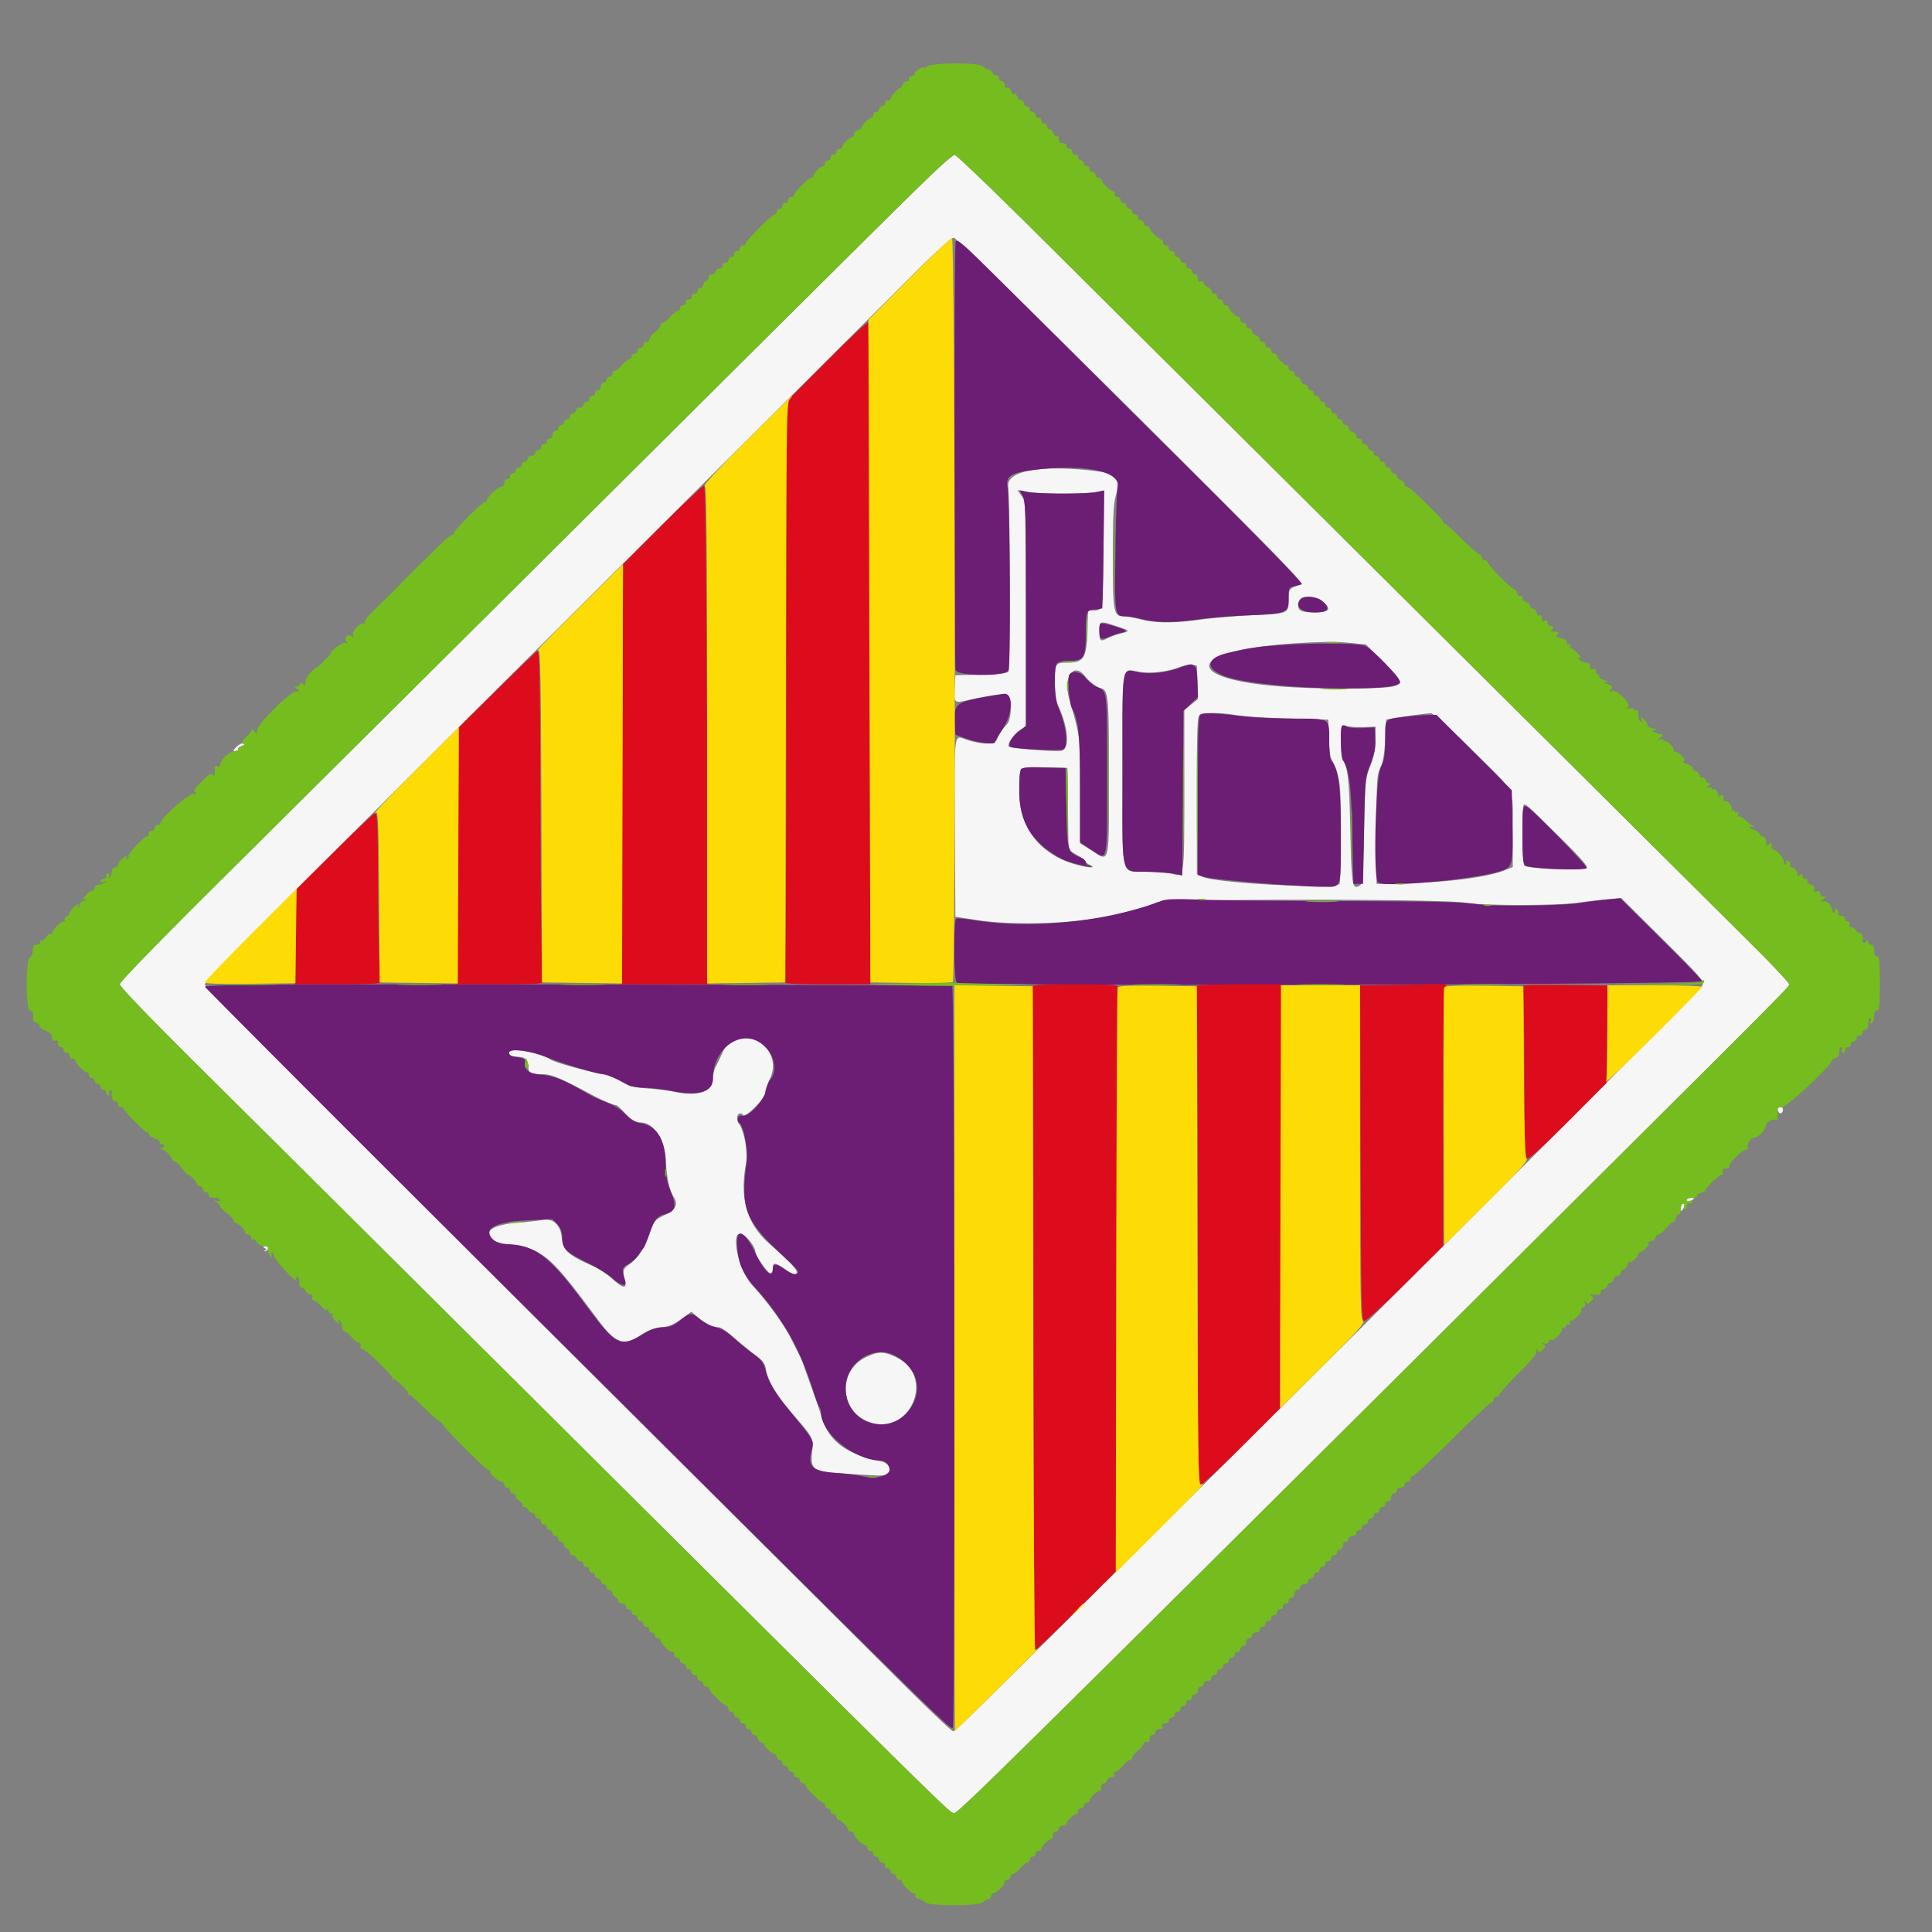<svg xmlns="http://www.w3.org/2000/svg" width="400" height="400"><rect width="100%" height="100%" fill="#808080" stroke="none"/><g fill-rule="evenodd"><path d="M187.8 41.049c-5.06 4.989-33.737 33.478-63.727 63.311-29.99 29.832-64.595 64.231-76.9 76.442C32.714 195.15 24.8 203.282 24.8 203.79c0 .507 6.402 7.135 17.964 18.599 9.881 9.796 44.486 44.184 76.9 76.418 77.385 76.952 77.02 76.593 77.892 76.593.81 0 12.48-11.506 102.39-100.95 73.475-73.094 70.454-70.063 70.454-70.685 0-.295-3.034-3.557-6.743-7.25A631365.04 631365.04 0 00214.291 48.003c-8.75-8.692-16.22-15.853-16.6-15.913-.444-.071-3.976 3.128-9.891 8.959m46.431 43.923c29.984 29.819 35.836 35.815 35.169 36.032-2.586.843-2.6.86-2.6 3.173 0 2.848-.045 2.867-7.4 3.199-3.3.149-8.07.549-10.6.888-5.879.788-9.571.781-12.658-.023-1.351-.353-2.916-.641-3.477-.641-2.12 0-2.265-.79-2.265-12.295 0-8.522.124-10.965.656-12.877 1.083-3.896.264-4.53-6.666-5.162-9.776-.89-15.906.426-15.656 3.361.421 4.948.457 37.902.042 38.402-.334.402-1.857.578-5.716.66l-5.26.111-.122 2.355c-.178 3.449-.172 3.455 2.793 2.796 4.525-1.004 7.19-1.386 7.967-1.139 1.069.339 1.116 5.016.062 6.123a10.795 10.795 0 00-2.112 3.221c-.467 1.087-3.353 1.034-6.588-.122-2.306-.824-2.217-1.598-2.104 18.39l.104 18.376 4.4.674c8.098 1.241 21.385.732 28.7-1.098 5.157-1.291 7.36-1.945 8.5-2.526 1.538-.783 60.042-.751 63.8.035 2.936.614 18.896.641 23.2.04 1.87-.262 4.715-.596 6.322-.743l2.921-.268 8.603 8.553c8.02 7.973 8.577 8.62 8.218 9.543-.212.544-31.948 32.396-70.524 70.782-86.619 86.189-84.006 83.608-84.649 83.608-.291 0-5.066-4.521-10.61-10.046-5.545-5.525-40.276-40.117-77.181-76.872-47.427-47.233-67.1-67.076-67.1-67.681 0-.604 20.297-21.074 69.239-69.828 38.081-37.935 72.776-72.514 77.1-76.842 4.959-4.965 8.168-7.881 8.692-7.9.587-.022 11.397 10.476 36.8 35.741M220 102.2c2.75 0 5.81-.149 6.8-.331l1.8-.33-.137 12.129c-.144 12.872-.118 12.714-2.128 12.726l-1.064.006-.136 4.369c-.17 5.484-.783 6.431-4.162 6.431-2.502 0-2.576.125-2.564 4.333.006 2.124.238 3.572.755 4.71 2.021 4.452 2.328 8.768.652 9.189-1.032.259-10.585-.468-10.95-.833-.437-.436 1.156-2.8 2.344-3.48l1.19-.682V127.18c0-23.244 0-23.257-.871-24.479l-.87-1.223 2.17.361c1.194.199 4.421.361 7.171.361m54.048 22.446c1.668 1.598 1.135 2.154-2.064 2.154-2.932 0-3.58-.521-2.984-2.4.407-1.282 3.616-1.126 5.048.246m-42.926 4.991c2.944.994 2.954 1.013.778 1.559-.935.235-2.17.687-2.744 1.005-1.287.713-1.556.471-1.556-1.401 0-2.299.08-2.326 3.522-1.163m48.786 3.504l2.908.291 3.592 3.576c5.517 5.492 5.52 5.49-9.808 5.509-34.233.04-35.35-8.929-1.2-9.634.88-.019 2.909.098 4.508.258m-31.993 8.13l.115 3.471-1.415 1.129L245.2 147l-.006 16.6c-.007 18.516.07 17.997-2.578 17.289-1.005-.269-3.499-.489-5.542-.489-5.149 0-4.674 2.145-4.674-21.093 0-22.779-.355-20.798 3.615-20.197 2.464.373 5.952-.071 8.385-1.068.55-.226 1.54-.372 2.2-.326l1.2.084.115 3.471m-23.431-1.443c1.099 1.337 2.405 2.381 3.239 2.589 1.784.445 1.865 1.233 1.871 18.234.007 18.701.204 17.844-3.552 15.474l-2.416-1.525-.02-11c-.021-11.703.108-10.614-2.258-19-1.219-4.321.881-7.517 3.136-4.772m31.343 8.218c1.305.245 6.153.56 10.773.7l8.4.254.103 3.6c.057 1.98.277 3.96.489 4.4 1.926 3.996 2.008 4.614 2.008 15.182 0 5.584-.109 10.437-.243 10.785-.465 1.212-25.575-.069-28.458-1.451l-1.099-.527V164.68c0-14.062.083-16.362.6-16.689.815-.515 4.538-.488 7.427.055m48.834 7.115c9.367 9.226 8.539 7.599 8.539 16.769v7.583l-1.7.681c-3.632 1.455-11.834 2.502-21.1 2.694L285 183v-11.2c0-10.27.064-11.333.776-12.8.55-1.134.842-2.824 1-5.8L287 149l1.4-.284c1.437-.291 6.373-.954 7.8-1.048.538-.035 3.309 2.419 8.461 7.493m-22.561-4.628l2.7-.067v2.619c0 1.886-.305 3.414-1.089 5.467-1.064 2.779-1.095 3.108-1.3 13.605-.188 9.605-.285 10.804-.9 11.191-1.528.962-1.7-.054-1.938-11.467-.216-10.384-.546-13.346-1.61-14.461-.423-.443-.497-6.753-.084-7.166.154-.153.559-.138.9.034.342.171 1.836.282 3.321.245M48.943 154.65c-.778.811-.79.889-.128.839.401-.03.64-.199.532-.375-.109-.177.202-.469.691-.65.621-.23.72-.386.326-.518-.31-.104-.95.213-1.421.704m172.165 12.838l.108 8.488 1.792 1.05c.986.577 1.792 1.185 1.792 1.351 0 .165.405.496.9.735 1.37.661-.162.622-2.76-.07-7.435-1.98-11.867-7.501-11.914-14.842-.037-5.746-.334-5.447 5.266-5.313L221 159l.108 8.488m102.015 6.033c4.126 4.074 5.671 5.845 5.366 6.15-.692.692-12.445.243-12.911-.493-.417-.659-.518-12.104-.11-12.512.338-.339.655-.055 7.655 6.855m-171.439 41.946c-.907.447-1.566 1.222-2.117 2.491-.44 1.013-1.063 2.32-1.383 2.904-.321.584-.584 1.696-.584 2.471 0 2.73-3.338 3.817-8.2 2.671-.88-.208-3.22-.496-5.2-.64-2.955-.215-3.934-.464-5.467-1.389-1.026-.62-2.736-1.308-3.8-1.529-4.924-1.023-10.216-2.532-11.089-3.161-1.561-1.125-7.291-2.287-8.244-1.672-.784.506.109 1.169 1.6 1.187 1.46.018 2.071.547 2.134 1.848.073 1.504.461 1.739 2.89 1.746 1.963.006 3.629.704 10.776 4.517 1.699.906 4.05 1.889 4.519 1.889.219 0 .936.613 1.593 1.361 1.326 1.51 2.477 2.239 3.537 2.239 2.706 0 4.997 3.498 5.218 7.968.178 3.603.711 6.028 1.656 7.529.93 1.477.333 2.602-1.97 3.705-1.975.947-2.125 1.131-2.963 3.618-1.021 3.027-2.619 5.446-4.366 6.604-1.237.82-1.339 1.265-.799 3.476.392 1.606-.538 1.423-2.657-.524-.972-.894-2.758-2.071-3.968-2.618-5.326-2.404-6.203-3.206-6.503-5.945-.302-2.746-1.729-4.015-4.066-3.613-.897.154-3.341.418-5.431.587-6.875.554-7.935 3.562-1.557 4.421 7.175.965 8.541 2.118 18.577 15.678 3.627 4.901 5.331 5.485 8.922 3.059 1.276-.862 2.559-1.337 4.094-1.519 1.699-.201 2.725-.623 4.271-1.758l2.036-1.494 1.328 1.129c1.506 1.28 3.199 2.097 4.344 2.097.427 0 1.745.877 2.928 1.948 1.184 1.072 3.148 2.685 4.367 3.585 1.894 1.4 2.255 1.878 2.497 3.306.391 2.317 2.389 5.56 5.891 9.561 3.806 4.349 3.97 4.678 3.659 7.324-.414 3.528.211 4.109 4.754 4.422 10.231.703 10.067.702 10.821.102.973-.775.281-2.147-1.244-2.466-7.509-1.568-11.04-4.275-12.499-9.582-.181-.66-.982-3-1.779-5.2-.798-2.2-1.599-4.462-1.781-5.027a14.956 14.956 0 00-.725-1.8c-.216-.425-1.068-2.115-1.893-3.755-1.542-3.065-4.751-7.496-7.981-11.018-3.3-3.597-4.862-12.608-1.816-10.475 1.043.731 2.38 2.636 2.383 3.399.004.822 2.532 4.476 3.097 4.476.278 0 .506-.45.506-1 0-1.305.476-1.261 2.664.244 1.376.947 1.919 1.132 2.272.777.437-.44-1.465-2.516-5.363-5.854-4.844-4.147-6.489-9.464-5.158-16.666.45-2.433-.264-6.779-1.373-8.363-.918-1.31-.19-2.926.849-1.887.568.568 4.509-3.462 4.509-4.611 0-.42.457-1.73 1.016-2.911 2.419-5.112-2.717-10.334-7.732-7.862m216.387 14.354c.181.869.89.922 1.053.079.084-.438-.112-.7-.524-.7-.384 0-.605.259-.529.621M349.2 248.4c0 .501.424.501 1.2 0 .485-.314.428-.389-.3-.394-.495-.003-.9.174-.9.394m-1.194 1.7c.005.728.08.785.394.3.501-.776.501-1.2 0-1.2-.22 0-.397.405-.394.9m-293.261 8.258c.383.242.41.41.09.564-.31.148-.301.188.03.123.801-.157.859-1.045.068-1.039-.566.005-.609.085-.188.352m124.579 22.617c-5.715 2.66-5.576 10.818.225 13.258 8.671 3.646 14.47-9.281 5.944-13.251-2.617-1.218-3.567-1.219-6.169-.007" fill="#f7f6f6"/><path d="M197.86 50.071c-.32 1.196-.328 87.435-.008 88.629.355 1.323 10.246 1.411 10.95.097.477-.891.302-34.936-.194-37.839-.43-2.516.614-3.131 6.416-3.778 9.791-1.091 16.978.479 16.364 3.574-.157.795-.362 6.871-.454 13.501-.183 13.232-.167 13.328 2.195 13.359.589.008 2.151.275 3.471.594 3.036.733 6.567.74 11.4.024 2.09-.31 6.77-.687 10.4-.839 8.063-.336 8.4-.48 8.4-3.595 0-2.056.064-2.197 1.1-2.424a25.34 25.34 0 001.646-.412c.324-.102-9.535-10.193-24.295-24.867a35780.249 35780.249 0 01-35.991-35.824c-9.978-9.959-11.177-11.032-11.4-10.2m13.903 52.658c.561 1.085.637 3.99.637 24.384v23.153l-1.547 1.243c-1.537 1.235-2.299 2.692-1.627 3.107.712.44 10.177.901 10.874.529 1.205-.642.715-4.733-1.057-8.832-.786-1.817-.902-8.294-.163-9.033.264-.264 1.424-.48 2.577-.48 2.978 0 3.343-.64 3.343-5.865 0-4.387.127-4.672 2.121-4.782.616-.034 1.189-.13 1.273-.213.083-.084.209-5.606.279-12.272l.127-12.12-1.4.326c-1.872.436-12.602.417-14.537-.025l-1.537-.352.637 1.232m57.517 21.351c-1.369 1.369.101 2.72 2.961 2.72 2.698 0 3.28-.821 1.604-2.263-1.199-1.031-3.737-1.285-4.565-.457m-41.445 5.019c-.379.378-.269 2.833.138 3.084.204.127.969-.032 1.7-.352.73-.32 1.864-.697 2.521-.838.899-.192 1.048-.337.6-.583-1.063-.586-4.718-1.553-4.959-1.311m36.365 4.535c-4.023.293-6.219.64-10.248 1.617-4.556 1.106-4.389 3.496.349 4.984 7.645 2.402 34.766 3.218 35.59 1.072.25-.652-5.419-6.61-7.171-7.536-1.214-.642-10.645-.712-18.52-.137m-19.357 4.391c-2.9 1.187-6.503 1.654-9.048 1.174-3.677-.694-3.395-2.371-3.395 20.176 0 23.324-.646 20.885 5.6 21.144 2.53.105 5.089.321 5.687.48l1.088.289.112-17.033.113-17.033 1.515-1.471 1.515-1.472-.115-3.239c-.126-3.545-.612-4.022-3.072-3.015m-23.508 1.799c-.353.921.075 5.87.588 6.786 1.397 2.496 1.677 5.257 1.677 16.539v11.225l2.319 1.54c3.504 2.328 3.282 3.375 3.275-15.447-.007-18.052.088-17.228-2.102-18.257-.829-.39-1.876-1.226-2.327-1.859-.927-1.302-3.009-1.622-3.43-.527m-15.735 4.185c-7.717 1.297-8.114 1.578-7.92 5.593l.12 2.482 1.939.734c2.373.899 6.261 1.441 6.261.874 0-.221.72-1.479 1.6-2.797 2.114-3.166 2.246-7.499.22-7.242-.231.03-1.23.19-2.22.356m42.9 4.03c-.383.399-.5 4.326-.5 16.822v16.301l1.5.432c1.872.538 19.493 2 24.153 2.004 4.268.003 3.934.954 3.942-11.246.005-9.525-.521-13.438-2.008-14.925-.213-.213-.387-2.025-.387-4.027 0-4.799.325-4.596-7.38-4.622-3.531-.011-7.86-.186-9.62-.388-7.112-.816-9.182-.891-9.7-.351m42.1.414c-4.047.509-3.799.208-3.809 4.634-.007 3.217-.166 4.233-.893 5.713-1.118 2.275-1.637 23.055-.597 23.918 1.256 1.042 18.804-.521 24.837-2.212 3.07-.861 3.138-1.085 2.986-9.793l-.124-7.107-7.796-7.803-7.796-7.803-2.004.051c-1.102.027-3.264.209-4.804.402m-12.747 1.828c-.44.439-.273 6.134.205 7.027 1.36 2.542 1.67 5.032 1.905 15.292l.237 10.4h2l.216-11c.213-10.807.236-11.049 1.316-13.8.854-2.175 1.074-3.336.984-5.2l-.116-2.4-2.457.137c-1.351.076-2.812-.053-3.247-.286-.435-.232-.904-.309-1.043-.17m-66.505 9.003c-.173.28-.313 2.311-.311 4.513.006 6.525 2.664 10.745 8.865 14.074 1.184.635 5.759 1.802 6.024 1.536.114-.114-.093-.207-.459-.207-.367 0-.667-.274-.667-.61 0-.335-.405-.777-.9-.982-2.9-1.199-2.88-1.131-3.1-10.284l-.2-8.324-4.468-.113c-3.289-.083-4.552.022-4.784.397M315.2 172.751c0 4.782.117 6.048.596 6.445.752.625 12.372 1.103 12.729.525.213-.344-10.76-11.664-12.177-12.561-1.07-.678-1.148-.296-1.148 5.591m-74.8 13.792c-10.881 4.206-26.769 5.886-38.221 4.044-2.096-.338-3.985-.507-4.195-.377-.602.372-.498 12.873.11 13.248 1.261.779 154.306.451 154.306-.331 0-.193-3.809-4.128-8.464-8.743l-8.464-8.393-2.636.241c-1.45.133-3.716.419-5.036.637-4.27.704-18.44.894-22.209.298-2.521-.399-9.446-.55-26.991-.591-12.98-.03-26.57-.171-30.2-.314-5.096-.201-6.919-.136-8 .281M52.1 203.907c-5.335.059-9.7.221-9.7.361 0 .139 22.967 23.131 51.037 51.093 100.301 99.91 103.531 103.094 103.83 102.337.515-1.301.385-153.218-.131-153.538-.436-.269-124.012-.485-145.036-.253m105.471 12.118c2.698 1.954 3.608 5.598 1.88 7.525-.321.357-.714 1.37-.873 2.25-.384 2.117-3.703 5.605-4.955 5.207-.843-.267-1.263 1.074-.487 1.554.771.476 1.762 5.479 1.497 7.557-1.348 10.567-.598 12.413 8.467 20.832 1.155 1.073 2.1 2.097 2.1 2.277 0 .897-1.061.743-2.664-.387-1.866-1.315-2.536-1.319-2.536-.016 0 2.084-1.837.369-3.599-3.359-1.998-4.23-3.79-5.341-3.775-2.341.02 4.092.967 6.442 3.883 9.637 3.579 3.92 7.21 9.415 9.013 13.639 1.488 3.488 2.03 4.926 2.863 7.6.515 1.65 1.088 3.171 1.275 3.38.187.209.34.715.34 1.125 0 4.255 7.041 9.895 12.352 9.895 1.346 0 2.416 1.942 1.456 2.643-1.146.838-3.242 1.094-5.115.623-.931-.233-3.403-.548-5.493-.699-5.078-.366-6.041-1.262-5.152-4.792.5-1.986.767-1.532-5.273-8.975-2.572-3.17-3.697-5.177-4.368-7.8-.301-1.174-.853-1.919-2.072-2.8-.914-.66-2.669-2.076-3.899-3.146-2.286-1.988-3.055-2.433-4.87-2.817-.568-.121-1.718-.763-2.555-1.428-1.914-1.521-2.117-1.512-4.255.187-1.397 1.111-2.113 1.397-3.504 1.4-1.276.003-2.355.372-4 1.366-4.922 2.978-5.62 2.603-12.579-6.762-7.127-9.59-10.156-11.8-16.176-11.8-1.701 0-3.495-1.546-3.13-2.698.411-1.293 3.062-2.018 8.316-2.275l4.683-.229 1.017 1.097c.766.826 1.022 1.542 1.039 2.901.027 2.174.73 2.834 5.555 5.216 1.775.877 3.924 2.223 4.774 2.991 1.823 1.647 3.093 1.884 2.663.497-.751-2.424-.723-2.557.721-3.409.774-.456 1.73-1.338 2.126-1.96.396-.622.833-1.221.971-1.331.137-.11.651-1.37 1.141-2.8 1.042-3.04 1.681-3.86 3.282-4.212 2.169-.476 2.482-1.627 1.253-4.601-.858-2.073-1.077-3.266-1.105-6.005-.051-4.862-1.822-7.668-5.203-8.239-1.116-.189-2.025-.72-3.004-1.754-.772-.817-2.302-1.851-3.4-2.298l-2.596-1.058c-.33-.134-1.41-.711-2.4-1.283-4.465-2.58-6.475-3.387-9.028-3.625-2.72-.254-3.679-.985-3.431-2.612.101-.659-.348-.871-2.541-1.203-.44-.066-.8-.388-.8-.715 0-.983 3.96-.579 7.4.753 4.342 1.681 10.902 3.652 12.157 3.652.649 0 2.824.957 5.043 2.219.55.313 2.015.572 3.256.575 1.241.003 3.761.293 5.6.644 5.934 1.132 8.739.298 8.749-2.6.02-6.127 5.745-10.271 9.966-7.213m27.767 64.67c4.039 2.224 5.538 5.936 3.876 9.597-3.449 7.598-14.216 5.302-14.138-3.015.05-5.233 5.899-8.985 10.262-6.582" fill="#6c1d74"/><path d="M191.683 13.9c-.282.385-.413.487-.291.227.144-.308-.2-.262-.989.132-.666.332-1.122.749-1.012.927.11.178-.176.421-.636.542-.459.12-.717.41-.572.645.145.235-.022.427-.372.427s-.8.405-.999.9c-.199.495-.373.739-.387.542-.033-.465-2.025 1.679-2.025 2.179 0 .208-.27.379-.6.379-.33 0-.6.27-.6.6 0 .33-.27.6-.6.6-.33 0-.6.27-.6.6 0 .33-.27.6-.6.6-.33 0-.6.27-.6.6 0 .33-.18.6-.4.6-.494 0-2 1.471-2 1.953 0 .195-.36.448-.8.563-.44.115-.8.496-.8.847 0 .35-.18.637-.4.637-.519 0-2 1.481-2 2 0 .22-.27.4-.6.4-.33 0-.6.27-.6.6 0 .33-.27.6-.6.6-.33 0-.6.27-.6.6 0 .33-.27.6-.6.6-.33 0-.6.27-.6.6 0 .33-.18.6-.4.6-.519 0-2 1.481-2 2 0 .22-.208.4-.462.4-.545 0-3.538 3.06-3.538 3.617 0 .211-.27.383-.6.383-.33 0-.6.27-.6.6 0 .33-.27.6-.6.6-.33 0-.6.27-.6.6 0 .33-.27.6-.6.6-.33 0-.6.27-.6.6 0 .33-.186.6-.414.6-.54 0-5.986 5.446-5.986 5.986 0 .228-.27.414-.6.414-.33 0-.6.27-.6.6 0 .33-.27.6-.6.6-.33 0-.6.27-.6.6 0 .33-.27.6-.6.6-.33 0-.6.27-.6.6 0 .33-.27.6-.6.6-.33 0-.6.27-.6.6 0 .33-.276.6-.613.6-.336 0-.716.27-.842.6-.127.33-.481.6-.788.6a.56.56 0 00-.557.557c0 .307-.27.661-.6.788-.33.126-.6.506-.6.842 0 .337-.27.613-.6.613-.33 0-.6.27-.6.6 0 .33-.27.6-.6.6-.33 0-.6.27-.6.6 0 .33-.27.6-.6.6-.33 0-.6.27-.6.6 0 .33-.27.6-.6.6-.33 0-.6.27-.6.6 0 .33-.233.6-.519.6-.285 0-.96.532-1.5 1.183-.539.651-1.206 1.191-1.481 1.2a.544.544 0 00-.517.517c-.009.275-.549.942-1.2 1.481-.651.54-1.183 1.215-1.183 1.5 0 .286-.27.519-.6.519-.33 0-.6.27-.6.6 0 .33-.27.6-.6.6-.33 0-.6.27-.6.6 0 .33-.27.6-.6.6-.33 0-.6.27-.6.6 0 .33-.233.6-.519.6-.285 0-.96.532-1.5 1.183-.539.651-1.206 1.191-1.481 1.2-.275.009-.5.287-.5.617s-.27.6-.6.6c-.33 0-.6.27-.6.6 0 .33-.27.6-.6.6-.333 0-.6.356-.6.8 0 .444-.267.8-.6.8-.33 0-.6.27-.6.6 0 .33-.27.6-.6.6-.33 0-.6.27-.6.6 0 .33-.27.6-.6.6-.33 0-.6.27-.6.6 0 .333-.356.6-.8.6-.444 0-.8.267-.8.6 0 .33-.27.6-.6.6-.33 0-.6.27-.6.6 0 .33-.27.6-.6.6-.33 0-.6.27-.6.6 0 .33-.27.6-.6.6-.33 0-.6.27-.6.6 0 .33-.27.6-.6.6-.333 0-.6.356-.6.8 0 .444-.267.8-.6.8-.33 0-.6.27-.6.6 0 .33-.27.6-.6.6-.33 0-.6.27-.6.6 0 .33-.27.6-.6.6-.33 0-.6.27-.6.6 0 .333-.356.6-.8.6-.444 0-.8.267-.8.6 0 .33-.27.6-.6.6-.33 0-.6.27-.6.6 0 .33-.27.6-.6.6-.33 0-.6.27-.6.6 0 .33-.27.6-.6.6-.33 0-.6.27-.6.6 0 .33-.27.6-.6.6-.333 0-.6.356-.6.8 0 .462-.267.8-.631.8-.71 0-2.969 2.107-2.969 2.769 0 .237-.157.386-.348.331-.455-.131-6.683 6.097-6.552 6.552.055.191-.094.348-.331.348-.238 0-1.116.675-1.953 1.5s-2.578 2.518-3.869 3.762a247.988 247.988 0 00-4.998 5c-1.458 1.506-3.348 3.387-4.2 4.181-2.242 2.09-3.323 3.446-3.017 3.787.148.164.076.189-.159.056-.692-.394-2.586 1.611-2.284 2.417.211.564.151.61-.314.237-.807-.645-1.743.313-1.045 1.069.369.399.326.458-.197.275-.559-.196-3.133 1.677-3.133 2.279 0 .087-.63.787-1.4 1.557-.77.77-1.4 1.314-1.4 1.209 0-.105-.54.349-1.2 1.009-.66.66-1.2 1.609-1.2 2.108 0 .769-.076.818-.5.326-.275-.32-.457-.506-.403-.414.216.377-.82 1.217-1.242 1.008-.25-.124-.106.058.321.404.76.616.757.63-.132.63-1.257 0-8.044 6.787-8.044 8.044 0 .887-.015.89-.606.132-.333-.427-.558-.586-.5-.354.058.233-.427.918-1.078 1.524-.886.824-1.054 1.183-.667 1.423.378.233.281.382-.355.549-.481.125-.779.382-.663.57.116.188-.215.378-.735.421-1.096.09-2.996 1.836-2.996 2.752 0 .398-.223.539-.616.388-.361-.138-.59-.032-.553.257.167 1.299-.043 2.095-.402 1.527-.283-.447-.761-.164-2.261 1.335-1.499 1.5-1.782 1.978-1.335 2.261.417.264.284.36-.503.365-1.047.006-6.73 5.099-6.73 6.031 0 .206-.27.375-.6.375-.33 0-.6.27-.6.6 0 .33-.27.6-.6.6-.33 0-.6.27-.6.6 0 .33-.177.6-.394.6-.585 0-4.024 3.648-3.792 4.023.109.177-.012.452-.269.611-.293.181-.361.116-.183-.172.415-.672-.032-.566-.957.227-.443.379-.805.919-.805 1.2 0 .281-.27.511-.6.511-.33 0-.603.315-.606.7-.003.385-.2.97-.438 1.3-.364.506-.396.491-.206-.1.124-.385.051-.7-.163-.7-.213 0-.387.27-.387.6 0 .33-.27.6-.6.6-.33 0-.6.174-.6.387 0 .214.315.287.7.163.591-.19.606-.158.1.206-.33.238-.915.435-1.3.438-.385.003-.7.276-.7.606 0 .33-.23.6-.511.6s-.821.362-1.2.805c-.81.946-.892 1.359-.189.954.29-.167.36-.135.167.077-.184.2-.544.364-.8.364a.468.468 0 00-.467.467c0 .256-.164.616-.364.8-.212.193-.244.123-.077-.167.159-.275.19-.5.069-.5-.447 0-1.828 1.394-1.828 1.846 0 .258-.281.576-.625.708s-.514.422-.377.643c.137.222.014.406-.274.41-.64.008-2.324 1.728-2.324 2.373 0 .257-.171.362-.38.232-.209-.129-.574.129-.812.573-.237.444-.652.764-.92.711-.268-.053-.443.129-.388.404.055.275-.26.5-.7.5-.616 0-.8.267-.8 1.157 0 .66-.258 1.256-.6 1.388-.893.342-.893 11.055 0 11.055.551 0 .783.683.637 1.87-.032.258.309.586.758.728.449.143.717.421.595.619-.122.197.415.625 1.194.95 1.001.419 1.416.845 1.416 1.455 0 .603.181.794.6.633.408-.156.6.022.6.558 0 .433.27.787.6.787.33 0 .6.27.6.6 0 .33.27.6.6.6.33 0 .6.27.6.6 0 .33.27.6.6.6.33 0 .6.171.6.379 0 .551 1.812 2.421 2.346 2.421.25 0 .454.27.454.6 0 .33.27.6.6.6.33 0 .6.27.6.6 0 .33.27.6.6.6.33 0 .6.27.6.6 0 .33.27.6.6.6.33 0 .6.27.6.6 0 .33.191.6.424.6.233 0 .32-.168.193-.372-.126-.205-.043-.489.186-.63.229-.142.391-.109.36.072-.192 1.102.116 2.13.637 2.13.33 0 .6.27.6.6 0 .33.27.6.6.6.33 0 .6.152.6.338 0 .467 4.363 4.862 4.826 4.862.206 0 .374.189.374.421 0 .231.535.607 1.188.835.654.228 1.149.623 1.1.879-.048.256.137.42.412.365.651-.13.651.573 0 .835-.4.161-.4.208 0 .233.611.039 2.1 1.48 2.1 2.032 0 .22.225.405.5.411.275.006.95.631 1.5 1.389s1.135 1.383 1.3 1.389c.449.016 1.9 1.552 1.9 2.011 0 .22.27.4.6.4.33 0 .6.27.6.6 0 .33.27.6.6.6.33 0 .6.27.6.6 0 .4.4.6 1.2.6.66 0 1.2.199 1.2.443 0 .248-.308.335-.7.199-.667-.232-.667-.218 0 .301.385.3.705.705.711.901.006.196.631.806 1.389 1.356s1.383 1.225 1.389 1.5c.006.275.191.5.411.5.519 0 2 1.481 2 2 0 .22.27.4.6.4.33 0 .6.281.6.624 0 .343.171.518.38.388.209-.129.575.131.814.577.263.492.839.811 1.463.811.718 0 .964.169.813.561-.118.309.057.894.39 1.3.569.694.592.695.377.018-.133-.421-.064-.619.168-.476.217.134.395.476.395.759 0 .284 1.088 1.659 2.418 3.057s2.301 2.235 2.157 1.861c-.148-.388-.07-.68.182-.68.244 0 .443.551.443 1.224 0 .673.171 1.118.38.988.209-.129.575.131.814.577.239.446.717.811 1.063.811.394 0 .543.223.398.6-.128.335-.01.6.268.6.275 0 .974.541 1.554 1.202.694.792 1.124 1.031 1.257.7.122-.302.215-.224.234.198a.786.786 0 00.732.732c.385.017.486.118.225.225-.323.131-.227.441.3.968.857.857 1.381 1.032.937.313-.177-.286-.11-.353.176-.176.254.157.462.725.462 1.262s.225.984.5.993c.275.009.942.549 1.481 1.2.54.651 1.234 1.183 1.543 1.183.335 0 .469.242.331.6-.126.33-.039.6.193.6.721 0 6.352 5.407 6.352 6.098 0 .24.098.338.217.218.276-.276 3.217 2.562 3.083 2.976-.055.169.071.308.281.308.209 0 1.633 1.26 3.164 2.8 1.531 1.54 3.009 2.8 3.286 2.8.276 0 .406.096.289.214-.311.311 9.072 9.786 9.691 9.786.287 0 .413.109.28.242-.325.326 1.685 2.158 2.367 2.158.298 0 .542.27.542.6 0 .33.27.6.6.6.33 0 .6.27.6.6 0 .33.27.6.6.6.33 0 .6.264.6.586 0 .322.365.781.811 1.02.446.239.706.605.577.814-.13.209.026.38.346.38.319 0 .684.27.811.6.126.33.506.6.842.6.337 0 .613.27.613.6 0 .33.27.6.6.6.33 0 .6.27.6.6 0 .33.27.6.6.6.33 0 .6.27.6.6 0 .33.27.6.6.6.33 0 .6.27.6.6 0 .33.27.6.6.6.33 0 .6.27.6.6 0 .33.27.6.6.6.33 0 .6.276.6.613 0 .336.27.716.6.842.33.127.6.481.6.788a.56.56 0 00.557.557c.307 0 .661.27.788.6.126.33.506.6.842.6.337 0 .613.27.613.6 0 .33.27.6.6.6.33 0 .6.27.6.6 0 .33.27.6.6.6.33 0 .6.27.6.6 0 .33.27.6.6.6.33 0 .6.27.6.6 0 .33.27.6.6.6.33 0 .6.27.6.6 0 .33.27.6.6.6.33 0 .6.276.6.613 0 .336.27.716.6.842.33.127.6.481.6.788 0 .306.36.557.8.557.444 0 .8.267.8.6 0 .33.27.6.6.6.33 0 .6.27.6.6 0 .33.27.6.6.6.33 0 .6.27.6.6 0 .33.27.6.6.6.33 0 .6.27.6.6 0 .33.27.6.6.6.33 0 .6.27.6.6 0 .33.27.6.6.6.33 0 .6.27.6.6 0 .33.27.6.6.6.33 0 .603.225.607.5.008.61 1.735 2.3 2.349 2.3.244 0 .444.27.444.6 0 .33.27.6.6.6.33 0 .6.27.6.6 0 .33.27.6.6.6.33 0 .6.27.6.6 0 .33.27.6.6.6.33 0 .6.27.6.6 0 .33.27.6.6.6.33 0 .6.27.6.6 0 .33.27.6.6.6.33 0 .6.27.6.6 0 .33.27.6.6.6.33 0 .6.194.6.431 0 .516 3.107 3.569 3.633 3.569.202 0 .367.27.367.6 0 .33.27.6.6.6.33 0 .6.27.6.6 0 .33.27.6.6.6.33 0 .6.27.6.6 0 .33.27.6.6.6.33 0 .6.27.6.6 0 .33.27.6.6.6.33 0 .6.27.6.6 0 .33.27.6.6.6.33 0 .6.276.6.613 0 .337.405.776.9.975.495.199.739.373.542.387-.465.033 1.679 2.025 2.179 2.025.208 0 .379.27.379.6 0 .33.27.6.6.6.33 0 .6.27.6.6 0 .33.27.6.6.6.33 0 .6.27.6.6 0 .33.27.6.6.6.33 0 .6.27.6.6 0 .33.27.6.6.6.33 0 .6.27.6.6 0 .33.27.6.6.6.33 0 .6.208.6.462 0 .545 3.06 3.538 3.617 3.538.211 0 .383.27.383.6 0 .33.27.6.6.6.33 0 .6.27.6.6 0 .33.27.6.6.6.33 0 .6.27.6.6 0 .33.18.6.4.6.519 0 2 1.481 2 2 0 .22.27.4.6.4.33 0 .603.225.607.5.008.61 1.735 2.3 2.349 2.3.244 0 .444.27.444.6 0 .33.27.6.6.6.33 0 .6.27.6.6 0 .33.27.6.6.6.33 0 .6.27.6.6 0 .33.27.6.6.6.33 0 .6.27.6.6 0 .33.27.6.6.6.33 0 .6.27.6.6 0 .33.27.6.6.6.33 0 .6.27.6.6 0 .33.27.6.6.6.33 0 .6.204.6.454 0 .534 1.87 2.346 2.421 2.346.208 0 .334.214.279.476-.055.262.247.552.672.643.424.092 1.022.418 1.328.724.838.837 11.401.8 12.1-.043.274-.33.746-.6 1.049-.6.303 0 .551-.27.551-.6 0-.33.2-.6.444-.6.614 0 2.341-1.69 2.349-2.3.004-.275.277-.5.607-.5.33 0 .6-.27.6-.6 0-.33.233-.6.519-.6.285 0 .96-.532 1.5-1.183.539-.651 1.206-1.191 1.481-1.2.275-.009.5-.287.5-.617s.27-.6.6-.6c.33 0 .6-.27.6-.6 0-.33.27-.6.6-.6.33 0 .6-.18.6-.4 0-.519 1.481-2 2-2 .22 0 .4-.36.4-.8 0-.444.267-.8.6-.8.33 0 .6-.27.6-.6 0-.333.356-.6.8-.6.44 0 .8-.18.8-.4 0-.519 1.481-2 2-2 .22 0 .4-.27.4-.6 0-.33.27-.6.6-.6.33 0 .6-.27.6-.6 0-.33.27-.6.6-.6.33 0 .6-.18.6-.4 0-.519 1.481-2 2-2 .22 0 .4-.36.4-.8 0-.444.267-.8.6-.8.33 0 .6-.27.6-.6 0-.343.36-.6.843-.6.585 0 .772-.184.612-.6-.13-.339-.009-.6.276-.6.279 0 .948-.532 1.488-1.183.539-.651 1.206-1.191 1.481-1.2a.544.544 0 00.517-.517c.009-.275.549-.942 1.2-1.481.651-.54 1.183-1.209 1.183-1.488 0-.285.261-.406.6-.276.416.16.6-.027.6-.612 0-.483.257-.843.6-.843.33 0 .6-.27.6-.6 0-.343.36-.6.843-.6.585 0 .772-.184.612-.6-.156-.408.022-.6.558-.6.433 0 .787-.27.787-.6 0-.33.27-.6.6-.6.33 0 .6-.27.6-.6 0-.33.27-.6.6-.6.33 0 .6-.27.6-.6 0-.33.27-.6.6-.6.33 0 .6-.27.6-.6 0-.33.27-.6.6-.6.33 0 .6-.27.6-.6 0-.33.27-.6.6-.6.333 0 .6-.356.6-.8 0-.444.267-.8.6-.8.33 0 .6-.27.6-.6 0-.333.356-.6.8-.6.444 0 .8-.267.8-.6 0-.33.27-.6.6-.6.33 0 .6-.27.6-.6 0-.33.27-.6.6-.6.33 0 .6-.27.6-.6 0-.33.27-.6.6-.6.33 0 .6-.27.6-.6 0-.33.27-.6.6-.6.33 0 .6-.27.6-.6 0-.33.27-.6.6-.6.33 0 .6-.27.6-.6 0-.33.27-.6.6-.6.333 0 .6-.356.6-.8 0-.444.267-.8.6-.8.33 0 .6-.27.6-.6 0-.333.356-.6.8-.6.444 0 .8-.267.8-.6 0-.33.27-.6.6-.6.33 0 .6-.27.6-.6 0-.33.27-.6.6-.6.33 0 .6-.27.6-.6 0-.33.27-.6.6-.6.33 0 .6-.27.6-.6 0-.33.27-.6.6-.6.33 0 .6-.27.6-.6 0-.33.27-.6.6-.6.33 0 .6-.27.6-.6 0-.33.27-.6.6-.6.333 0 .6-.356.6-.8 0-.444.267-.8.6-.8.33 0 .6-.27.6-.6 0-.333.356-.6.8-.6.444 0 .8-.267.8-.6 0-.33.27-.6.6-.6.33 0 .6-.27.6-.6 0-.33.27-.6.6-.6.33 0 .6-.27.6-.6 0-.33.27-.6.6-.6.33 0 .6-.27.6-.6 0-.33.27-.6.6-.6.33 0 .6-.27.6-.6 0-.33.27-.6.6-.6.33 0 .6-.27.6-.6 0-.33.27-.6.6-.6.333 0 .6-.356.6-.8 0-.444.267-.8.6-.8.33 0 .6-.27.6-.6 0-.333.356-.6.8-.6.444 0 .8-.267.8-.6 0-.33.27-.6.6-.6.33 0 .6-.27.6-.6 0-.33.27-.6.6-.6.33 0 .6-.27.6-.6 0-.33.27-.6.6-.6.33 0 .6-.27.6-.6 0-.33.27-.6.6-.6.33 0 .6-.27.6-.6 0-.33.27-.6.6-.6.33 0 .6-.27.6-.6 0-.33.27-.6.6-.6.333 0 .6-.356.6-.8 0-.444.267-.8.6-.8.33 0 .6-.27.6-.6 0-.333.356-.6.8-.6.444 0 .8-.267.8-.6 0-.33.27-.6.6-.6.33 0 .6-.257.6-.571 0-.314.263-.629.584-.7.321-.071 3.99-3.504 8.153-7.629s7.77-7.5 8.016-7.5c.246 0 .447-.27.447-.6 0-.33.27-.6.6-.6.33 0 .6-.198.6-.439s1.791-2.23 3.98-4.419c2.808-2.808 3.916-4.181 3.762-4.661-.174-.546-.138-.569.184-.116.339.478.51.457 1.103-.136s.614-.764.136-1.103c-.445-.316-.413-.352.15-.17.431.139.805-.004.942-.36.125-.325.365-.506.535-.401.5.309 2.481-1.753 2.169-2.259-.166-.268-.109-.351.135-.2.231.143.528-.021.659-.364.136-.353.443-.497.71-.332.321.198.387.072.208-.395-.156-.406-.103-.587.13-.443.457.282 2.475-1.752 2.192-2.21-.105-.17.076-.41.401-.535.356-.137.499-.511.36-.942-.182-.563-.146-.595.17-.15.339.478.51.457 1.103-.136.591-.592.612-.761.136-1.082-.478-.322-.472-.37.035-.316 1.302.139 2.036-.05 1.783-.458-.145-.235.114-.526.577-.647.462-.12.84-.468.84-.773 0-.304.249-.553.553-.553.305 0 .653-.378.773-.84.13-.497.406-.726.674-.56.268.166.544-.063.674-.56.12-.462.447-.84.726-.84.279 0 .611-.397.737-.883.127-.485.343-.77.48-.633.297.296 1.783-1.108 1.783-1.684 0-.22.18-.4.4-.4.576 0 1.98-1.486 1.684-1.783-.137-.137.148-.353.633-.48.486-.126.883-.479.883-.784 0-.304.239-.553.53-.553.292 0 1.047-.619 1.678-1.376.631-.756 1.273-1.298 1.427-1.202.154.095.394-.284.534-.841.14-.558.429-.906.643-.774.218.135.388-.294.388-.983 0-.673.199-1.224.443-1.224.243 0 .339.27.212.6-.126.33-.056.6.158.6.213 0 .387-.27.387-.6 0-.33.27-.6.6-.6.33 0 .6-.174.6-.387 0-.214-.27-.284-.6-.158-.33.127-.6.031-.6-.212 0-.244.551-.443 1.224-.443.689 0 1.118-.17.983-.388-.132-.214.212-.502.763-.64.552-.139.966-.369.921-.512-.118-.377 2.857-3.26 3.365-3.26.236 0 .326-.27.199-.6-.206-.537.19-.782 1.045-.647.165.026.3-.193.3-.486 0-.706 2.779-3.467 3.49-3.467.307 0 .478-.135.381-.3-.337-.572.507-2.1 1.16-2.1.889 0 2.554-1.632 2.562-2.513.007-.697 1.512-1.566 2.107-1.216.305.179.45-.706.321-1.971-.051-.504.217-.7.958-.7.999 0 10.221-8.616 10.221-9.549 0-.197.36-.452.8-.567.541-.141.8-.546.8-1.247 0-.57.174-1.037.387-1.037.214 0 .284.27.158.6-.127.33-.031.6.212.6.244 0 .443-.27.443-.6 0-.33.27-.6.6-.6.33 0 .6-.27.6-.6 0-.33.27-.6.6-.6.33 0 .6-.27.6-.6 0-.33.27-.6.6-.6.33 0 .6-.27.6-.6 0-.33.27-.6.6-.6.4 0 .6-.4.6-1.2 0-.66.174-1.2.387-1.2.214 0 .273.3.132.666-.171.447-.102.57.213.376.257-.159.468-.819.468-1.466 0-.779.203-1.176.6-1.176.505 0 .6-.889.6-5.6 0-4.711-.095-5.6-.6-5.6-.4 0-.6-.4-.6-1.2 0-.8-.2-1.2-.6-1.2-.33 0-.614-.315-.632-.7-.018-.418-.112-.499-.233-.2-.215.534-.967.703-.888.2.15-.947-.118-1.7-.604-1.7-.307 0-.661-.27-.788-.6-.126-.33-.525-.6-.885-.6-.418 0-.572-.217-.425-.6.14-.365 0-.6-.358-.6a.595.595 0 01-.587-.6c0-.33-.354-.6-.787-.6-.503 0-.712-.198-.577-.548.115-.302-.08-.66-.434-.796s-.541-.081-.416.121c.125.202.081.458-.096.568-.178.11-.353-.189-.389-.665-.08-1.064-1.151-1.903-2.04-1.599-.479.164-.441.05.139-.414.716-.574.727-.643.1-.654-.385-.007-.7-.302-.7-.656 0-.407-.22-.558-.6-.412-.541.207-.661.034-.57-.825.016-.154-.356-.423-.826-.597s-.743-.498-.606-.72c.137-.221-.031-.403-.374-.403a.639.639 0 01-.624-.649c0-.555-.101-.572-.7-.113-.385.295-.571.383-.414.196.404-.479-.399-1.834-1.088-1.834-.321 0-.48-.241-.362-.548.115-.302-.08-.66-.434-.796s-.541-.081-.416.121c.125.202.081.458-.096.568-.178.11-.352-.171-.386-.623-.064-.849-1.651-2.599-2.196-2.422-.17.055-.308-.282-.308-.749 0-.723-.092-.772-.623-.332-.342.284-.591.351-.552.149.189-.993-.085-1.768-.625-1.768-.33 0-.6-.189-.6-.419 0-.231-.585-.674-1.3-.985-.982-.427-1.105-.576-.5-.612.476-.028.588-.132.276-.257-.288-.115-.986-.638-1.55-1.161-.565-.523-1.182-.855-1.372-.738-.19.118-.226-.095-.081-.473.178-.466.112-.593-.205-.397-.257.159-.468.088-.468-.158s-.208-.319-.462-.162c-.279.173-.353.11-.188-.158.319-.516-.935-2.136-1.421-1.836-.181.112-.329-.189-.329-.669 0-.769-.084-.809-.7-.337-.385.295-.571.383-.414.196.387-.459-.428-1.917-.906-1.622-.209.13-.38.05-.38-.176 0-.226-.315-.302-.7-.17-.579.2-.561.123.1-.442.44-.376.584-.575.32-.442-.264.132-.678-.13-.92-.582-.242-.452-.598-.725-.791-.605-.193.119-.466-.146-.607-.589-.141-.443-.514-.806-.829-.806-.315 0-.528-.216-.473-.48.055-.265-.53-.705-1.3-.978-.805-.286-1.078-.506-.642-.519.818-.025-.94-2.023-1.779-2.023-.208 0-.337-.135-.286-.3.144-.466-1.395-2.084-1.764-1.856-.181.112-.329.018-.329-.208 0-.226-.315-.302-.7-.17-.573.198-.555.122.1-.418.44-.363.62-.629.4-.591-.22.037-.85-.129-1.4-.369-.885-.387-.908-.446-.2-.51.547-.05.421-.159-.4-.348-.66-.151-1.162-.468-1.116-.705.046-.236-.276-.756-.717-1.155-.775-.701-.792-.701-.516.018.197.515.141.655-.183.454-.257-.159-.468-.829-.468-1.489 0-.66-.168-1.097-.372-.97a.45.45 0 01-.613-.159c-.132-.214-.55-.28-.928-.148-.549.193-.59.137-.204-.28.682-.737-2.338-3.7-3.374-3.312-.606.227-.634.174-.192-.37.443-.545.357-.694-.6-1.044-.912-.332-.97-.421-.317-.486.556-.055.433-.163-.4-.354-.66-.151-1.155-.489-1.1-.752.055-.263-.08-.478-.3-.478-.22 0-.4-.289-.4-.643 0-.407-.22-.558-.6-.412-.408.156-.6-.022-.6-.558 0-.433-.135-.768-.3-.744-.624.09-2.1-.552-2.1-.913 0-.208.225-.249.5-.092s-.016-.269-.646-.946c-.63-.677-1.35-1.185-1.6-1.127-.25.057-.319.028-.154-.064s.3-.343.3-.558c0-.215-.18-.279-.4-.143-.22.136-.4-.038-.4-.386 0-.385-.474-.729-1.206-.875-.967-.194-1.116-.351-.751-.79.367-.443.233-.555-.694-.581-.632-.017-.924-.122-.649-.233.696-.281.627-.935-.1-.935-.33 0-.6-.289-.6-.643 0-.407-.22-.558-.6-.412-.412.158-.6-.025-.6-.581 0-.473-.178-.701-.427-.547-.235.145-.526-.114-.647-.577-.12-.462-.468-.84-.773-.84a.555.555 0 01-.553-.553c0-.305-.36-.648-.8-.763-.44-.115-.8-.507-.8-.87 0-.367-.19-.544-.427-.397-.235.145-.526-.114-.647-.577-.12-.462-.403-.84-.628-.84-.536 0-5.498-5.039-5.498-5.582 0-.23-.27-.418-.6-.418-.33 0-.6-.27-.6-.6 0-.33-.195-.6-.433-.6s-1.898-1.44-3.689-3.2c-1.791-1.76-3.396-3.2-3.567-3.2-.171 0-.311-.174-.311-.386 0-.213-1.305-1.644-2.9-3.18-3.847-3.704-4.231-4.034-4.7-4.034-.22 0-.4-.258-.4-.573 0-.315-.36-.687-.8-.827-.44-.14-.8-.512-.8-.827 0-.315-.27-.573-.6-.573-.33 0-.6-.27-.6-.6 0-.33-.27-.6-.6-.6-.33 0-.6-.27-.6-.6 0-.33-.27-.6-.6-.6-.33 0-.6-.27-.6-.6 0-.33-.27-.6-.6-.6-.33 0-.6-.27-.6-.6 0-.33-.27-.6-.6-.6-.33 0-.6-.27-.6-.6 0-.33-.27-.6-.6-.6-.33 0-.6-.27-.6-.6 0-.33-.27-.6-.6-.6-.33 0-.6-.258-.6-.573 0-.315-.36-.687-.8-.827-.44-.14-.8-.512-.8-.827 0-.315-.27-.573-.6-.573-.33 0-.6-.27-.6-.6 0-.33-.27-.6-.6-.6-.33 0-.6-.27-.6-.6 0-.33-.27-.6-.6-.6-.33 0-.6-.27-.6-.6 0-.33-.27-.6-.6-.6-.33 0-.6-.27-.6-.6 0-.33-.27-.6-.6-.6-.33 0-.6-.27-.6-.6 0-.33-.27-.6-.6-.6-.33 0-.6-.27-.6-.6 0-.33-.27-.6-.6-.6-.33 0-.6-.27-.6-.6 0-.33-.287-.6-.637-.6-.351 0-.732-.36-.847-.8-.115-.44-.458-.8-.763-.8-.304 0-.553-.27-.553-.6 0-.33-.27-.6-.6-.6-.33 0-.6-.27-.6-.6 0-.33-.18-.6-.4-.6-.519 0-2-1.481-2-2 0-.22-.27-.4-.6-.4-.33 0-.6-.27-.6-.6 0-.33-.27-.6-.6-.6-.33 0-.6-.27-.6-.6 0-.33-.27-.6-.6-.6-.33 0-.6-.258-.6-.573 0-.315-.36-.687-.8-.827-.44-.14-.8-.512-.8-.827 0-.315-.27-.573-.6-.573-.33 0-.6-.27-.6-.6 0-.33-.27-.6-.6-.6-.33 0-.6-.27-.6-.6 0-.33-.18-.6-.4-.6-.519 0-2-1.481-2-2 0-.22-.27-.4-.6-.4-.33 0-.6-.27-.6-.6 0-.33-.27-.6-.6-.6-.33 0-.6-.27-.6-.6 0-.33-.27-.6-.6-.6-.33 0-.6-.258-.6-.573 0-.315-.36-.687-.8-.827-.44-.14-.8-.506-.8-.814 0-.334-.243-.468-.6-.331-.416.16-.6-.027-.6-.612 0-.483-.257-.843-.6-.843-.33 0-.6-.27-.6-.6 0-.33-.27-.6-.6-.6-.33 0-.6-.27-.6-.6 0-.33-.27-.6-.6-.6-.33 0-.6-.27-.6-.6 0-.33-.27-.6-.6-.6-.33 0-.6-.27-.6-.6 0-.33-.27-.6-.6-.6-.33 0-.6-.27-.6-.6 0-.33-.27-.6-.6-.6-.33 0-.6-.27-.6-.6 0-.33-.154-.6-.342-.6-.503 0-2.458-1.893-2.458-2.381 0-.23-.27-.419-.6-.419-.33 0-.6-.27-.6-.6 0-.33-.27-.6-.6-.6-.33 0-.6-.27-.6-.6 0-.33-.27-.6-.6-.6-.33 0-.6-.27-.6-.6 0-.33-.27-.6-.6-.6-.33 0-.6-.27-.6-.6 0-.33-.27-.6-.6-.6-.33 0-.6-.27-.6-.6 0-.33-.27-.6-.6-.6-.33 0-.6-.27-.6-.6 0-.33-.154-.6-.342-.6-.503 0-2.458-1.893-2.458-2.381 0-.23-.27-.419-.6-.419-.33 0-.6-.27-.6-.6 0-.33-.27-.6-.6-.6-.33 0-.6-.27-.6-.6 0-.33-.27-.6-.6-.6-.33 0-.6-.27-.6-.6 0-.33-.27-.6-.6-.6-.33 0-.6-.27-.6-.6 0-.33-.27-.6-.6-.6-.33 0-.6-.27-.6-.6 0-.33-.27-.6-.6-.6-.33 0-.6-.27-.6-.6 0-.333-.356-.6-.8-.6-.541 0-.8-.267-.8-.824 0-.481-.177-.714-.427-.559-.235.145-.526-.114-.647-.577-.12-.462-.468-.84-.773-.84-.304 0-.553-.27-.553-.6 0-.33-.27-.6-.6-.6-.33 0-.6-.27-.6-.6 0-.33-.27-.6-.6-.6-.33 0-.6-.27-.6-.6 0-.33-.27-.6-.6-.6-.33 0-.6-.27-.6-.6 0-.33-.27-.6-.6-.6-.33 0-.6-.27-.6-.6 0-.33-.258-.6-.573-.6-.315 0-.688-.363-.829-.806-.141-.443-.435-.695-.654-.56-.219.136-.499-.142-.623-.616-.136-.52-.444-.78-.774-.653-.349.134-.547-.076-.547-.578 0-.433-.27-.787-.6-.787-.33 0-.6-.27-.6-.6 0-.33-.251-.6-.557-.6-.307 0-.661-.27-.788-.6-.126-.33-.484-.6-.793-.6-.31 0-.788-.27-1.062-.6-.796-.959-11.205-.871-11.917.1m22.608 34.103a631365.04 631365.04 0 01149.366 148.512c3.709 3.693 6.743 6.955 6.743 7.25 0 .622 3.021-2.409-70.454 70.685-89.91 89.444-101.58 100.95-102.39 100.95-.872 0-.507.359-77.892-76.593-32.414-32.234-67.019-66.622-76.9-76.418C31.202 210.925 24.8 204.297 24.8 203.79c0-.508 7.914-8.64 22.373-22.988 12.305-12.211 46.91-46.61 76.9-76.442 71.947-71.569 72.795-72.401 73.618-72.27.38.06 7.85 7.221 16.6 15.913M230.576 115c0 6.16.056 8.624.123 5.476a307.45 307.45 0 000-11.2c-.068-3.012-.123-.436-.123 5.724m-5.63 15.6c.001 2.2.068 3.049.149 1.887.081-1.163.081-2.963-.002-4-.082-1.038-.148-.087-.147 2.113m49.761 2.49c.719.089 1.799.087 2.4-.004s.013-.164-1.307-.162c-1.32.002-1.812.077-1.093.166m-54.607 3.997a8.899 8.899 0 002.2 0c.605-.092.11-.167-1.1-.167-1.21 0-1.705.075-1.1.167m.809 4.913c0 .99.078 1.395.173.9a5.661 5.661 0 000-1.8c-.095-.495-.173-.09-.173.9m53.007.697c1.383.078 3.543.077 4.8-.002 1.256-.079.124-.143-2.516-.142-2.64 0-3.668.065-2.284.144M229.383 160.6c0 9.02.052 12.767.116 8.327.065-4.44.065-11.82.001-16.4-.065-4.58-.117-.947-.117 8.073m15.6 3.6c0 9.02.052 12.767.116 8.327.065-4.44.065-11.82.001-16.4-.065-4.58-.117-.947-.117 8.073m2.799.8c0 8.8.053 12.343.118 7.873.064-4.469.064-11.669-.001-16-.064-4.33-.117-.673-.117 8.127m-26.983 1.919l.199 8.081.11-7.771c.06-4.274-.029-7.911-.199-8.081-.17-.17-.219 3.327-.11 7.771m58.973 5.881c0 5.17.057 7.285.127 4.7.069-2.585.069-6.815 0-9.4-.07-2.585-.127-.47-.127 4.7m9.333 10.283c.497.096 1.217.092 1.6-.008.382-.1-.025-.179-.905-.174-.88.004-1.193.086-.695.182m-41.005 3.193c.385.1 1.015.1 1.4 0 .385-.101.07-.183-.7-.183s-1.085.082-.7.183m22.782.42c1.476.077 3.996.077 5.6.001 1.605-.076.398-.139-2.682-.139-3.08-.001-4.393.061-2.918.138m36.418.78c.385.1 1.015.1 1.4 0 .385-.101.07-.183-.7-.183s-1.085.082-.7.183m45.1 15.657c0 .34-2.581.492-9.5.559l-9.5.093 9.372.115c8.746.107 10.772-.089 9.901-.96-.15-.15-.273-.063-.273.193m-163.6.463l-8.6.212 8.6.196c4.73.108 12.29.1 16.8-.017l8.2-.212-7.667-.088c-4.217-.048-7.907-.136-8.2-.195-.293-.06-4.403-.013-9.133.104m-141.477.303c2.597.07 6.737.069 9.2-.001 2.462-.07.337-.127-4.723-.126-5.06 0-7.075.057-4.477.127m35.577-.001c2.145.072 5.655.072 7.8 0 2.145-.072.39-.131-3.9-.131s-6.045.059-3.9.131m33.821.001c2.267.071 5.867.071 8-.001 2.134-.072.279-.13-4.121-.13s-6.145.059-3.879.131m33.779-.001c2.145.072 5.655.072 7.8 0 2.145-.072.39-.131-3.9-.131s-6.045.059-3.9.131m85.021.001c2.267.071 5.867.071 8-.001 2.134-.072.279-.13-4.121-.13s-6.145.059-3.879.131m34 0c2.267.071 5.867.071 8-.001 2.134-.072.279-.13-4.121-.13s-6.145.059-3.879.131m33.779-.001c2.145.072 5.655.072 7.8 0 2.145-.072.39-.131-3.9-.131s-6.045.059-3.9.131m-194.597 16.031c-.126.479-.053.978.161 1.111.617.381.782-.045.41-1.052l-.344-.929-.227.87m28.99 22.871c0 .77.082 1.085.183.7.1-.385.1-1.015 0-1.4-.101-.385-.183-.07-.183.7m-32.202 10.289c.71.088 1.97.09 2.8.003.83-.087.249-.159-1.291-.161-1.54-.002-2.219.069-1.509.158m74.414 52.794c.497.096 1.217.092 1.6-.008.382-.1-.025-.179-.905-.174-.88.004-1.193.086-.695.182" fill="#75bc1e"/><path d="M171.1 74.858l-8.3 8.353v59.915c0 37.263-.144 60.058-.38 60.294-.239.24 2.966.38 8.7.38h9.08l-.103-68.383c-.057-37.611-.237-68.503-.4-68.648-.164-.145-4.032 3.495-8.597 8.089m-33.903 33.745L129 116.807l-.2 43.497-.2 43.496h18l-.2-51.567c-.132-34.079-.337-51.612-.603-51.701-.221-.073-4.091 3.558-8.6 8.071m-25.976 26.184c-.318.197-4.098 3.835-8.4 8.085L95 150.6l-.2 26.6-.2 26.6h9.065c6.526 0 8.964-.123 8.703-.438-.21-.253-.407-14.936-.466-34.686-.089-29.77-.178-34.2-.681-33.889m-33.786 33.697c-.421.236-4.201 3.834-8.4 7.996l-7.635 7.567-.2 9.877-.2 9.876h9.066c6.495 0 8.963-.124 8.704-.436-.199-.24-.408-8.253-.466-17.872-.102-17.04-.121-17.426-.869-17.008m136.361 35.849c.112.293.204 31.298.204 68.9 0 37.629.154 68.367.342 68.367.189 0 4.059-3.692 8.6-8.205l8.258-8.205v-60.162c0-33.09.092-60.402.204-60.695.167-.434-1.466-.533-8.804-.533s-8.971.099-8.804.533m33.824-.153c.236.236.38 19.919.38 51.863 0 49.715.025 51.476.733 51.29.403-.105 4.228-3.69 8.5-7.966l7.767-7.774.2-43.897.2-43.896h-9.08c-5.734 0-8.939.14-8.7.38m42.678-.28l-8.702.116.102 34.686c.091 30.943.169 34.7.721 34.806.364.07 3.877-3.118 8.5-7.714l7.881-7.833v-26.7c0-20.234.116-26.817.48-27.181.264-.264.309-.439.1-.388-.209.05-4.296.144-9.082.208m24.921.28c.23.229.381 7.35.381 17.913 0 15.16.081 17.563.596 17.761.4.153 3.19-2.372 8.5-7.694l7.904-7.922.119-10.104.119-10.105-9-.114c-5.684-.073-8.859.025-8.619.265" fill="#dc0c1c"/><path d="M188.2 57.732l-8.4 8.468.2 68.6.2 68.6 8.372.108c4.604.06 8.517-.037 8.696-.216.655-.655.488-154.102-.168-154.06-.275.018-4.28 3.843-8.9 8.5m-33.61 33.462c-5.428 5.417-9 9.27-8.7 9.385.41.157.51 10.336.51 51.617v51.421l8.1-.109 8.1-.108.101-59.97c.093-55.106.155-60.029.762-60.7.364-.401.588-.729.499-.728-.089.002-4.306 4.138-9.372 9.192m-33.802 33.751c-8.308 8.264-10.186 10.225-9.29 9.702.395-.231.519 6.829.6 34.231l.102 34.522 8.296.108 8.297.108.103-43.408c.057-23.874.099-43.408.092-43.408-.006 0-3.696 3.665-8.2 8.145m-33.995 33.811c-7.906 7.942-9.968 10.143-8.897 9.5.391-.235.518 3.454.6 17.423L78.6 203.4l8.092.108 8.091.109.109-26.509.108-26.552c0-.025-3.693 3.665-8.207 8.2m-34.896 34.747c-5.223 5.227-9.497 9.682-9.497 9.9-.001.255 3.366.356 9.386.283l9.387-.114.113-9.786c.063-5.383.113-9.786.111-9.786-.002 0-4.277 4.276-9.5 9.503M197.6 281.192c0 42.464.045 77.202.1 77.196.055-.007 4.06-3.93 8.9-8.718 4.84-4.788 8.629-8.562 8.42-8.388-.209.175-.523.318-.699.318-.175 0-.364-30.915-.42-68.7l-.101-68.7-8.1-.108-8.1-.109v77.209m33.79-76.7c-.105.279-.236 27.642-.291 60.805L231 325.594l9.1-9.094c9.285-9.279 9.542-9.555 8.502-9.156-.53.203-.611-5.763-.7-51.457L247.8 204.2l-8.109-.108c-6.271-.084-8.153.007-8.301.4m33.717 43.208c-.059 24.035-.092 43.745-.073 43.801.019.055 4.033-3.893 8.921-8.773 7.029-7.018 8.757-8.945 8.266-9.22-.554-.31-.621-4.088-.621-34.928V204h-16.386l-.107 43.7m33.88-43.208c-.107.279-.148 12.387-.091 26.906l.104 26.398 8.755-8.691c6.947-6.898 8.661-8.803 8.304-9.234-.315-.38-.482-5.817-.555-18.107L315.4 204.2l-8.109-.108c-6.27-.084-8.154.007-8.304.4m33.813 9.075c0 5.262-.116 9.897-.258 10.3-.142.403 4.268-3.763 9.8-9.258 5.532-5.495 10.058-10.13 10.058-10.3 0-.17-4.41-.309-9.8-.309h-9.8v9.567M222.975 333.3l-1.175 1.3 1.3-1.175c.715-.646 1.3-1.231 1.3-1.3 0-.309-.33-.037-1.425 1.175" fill="#fcdc04"/></g></svg>